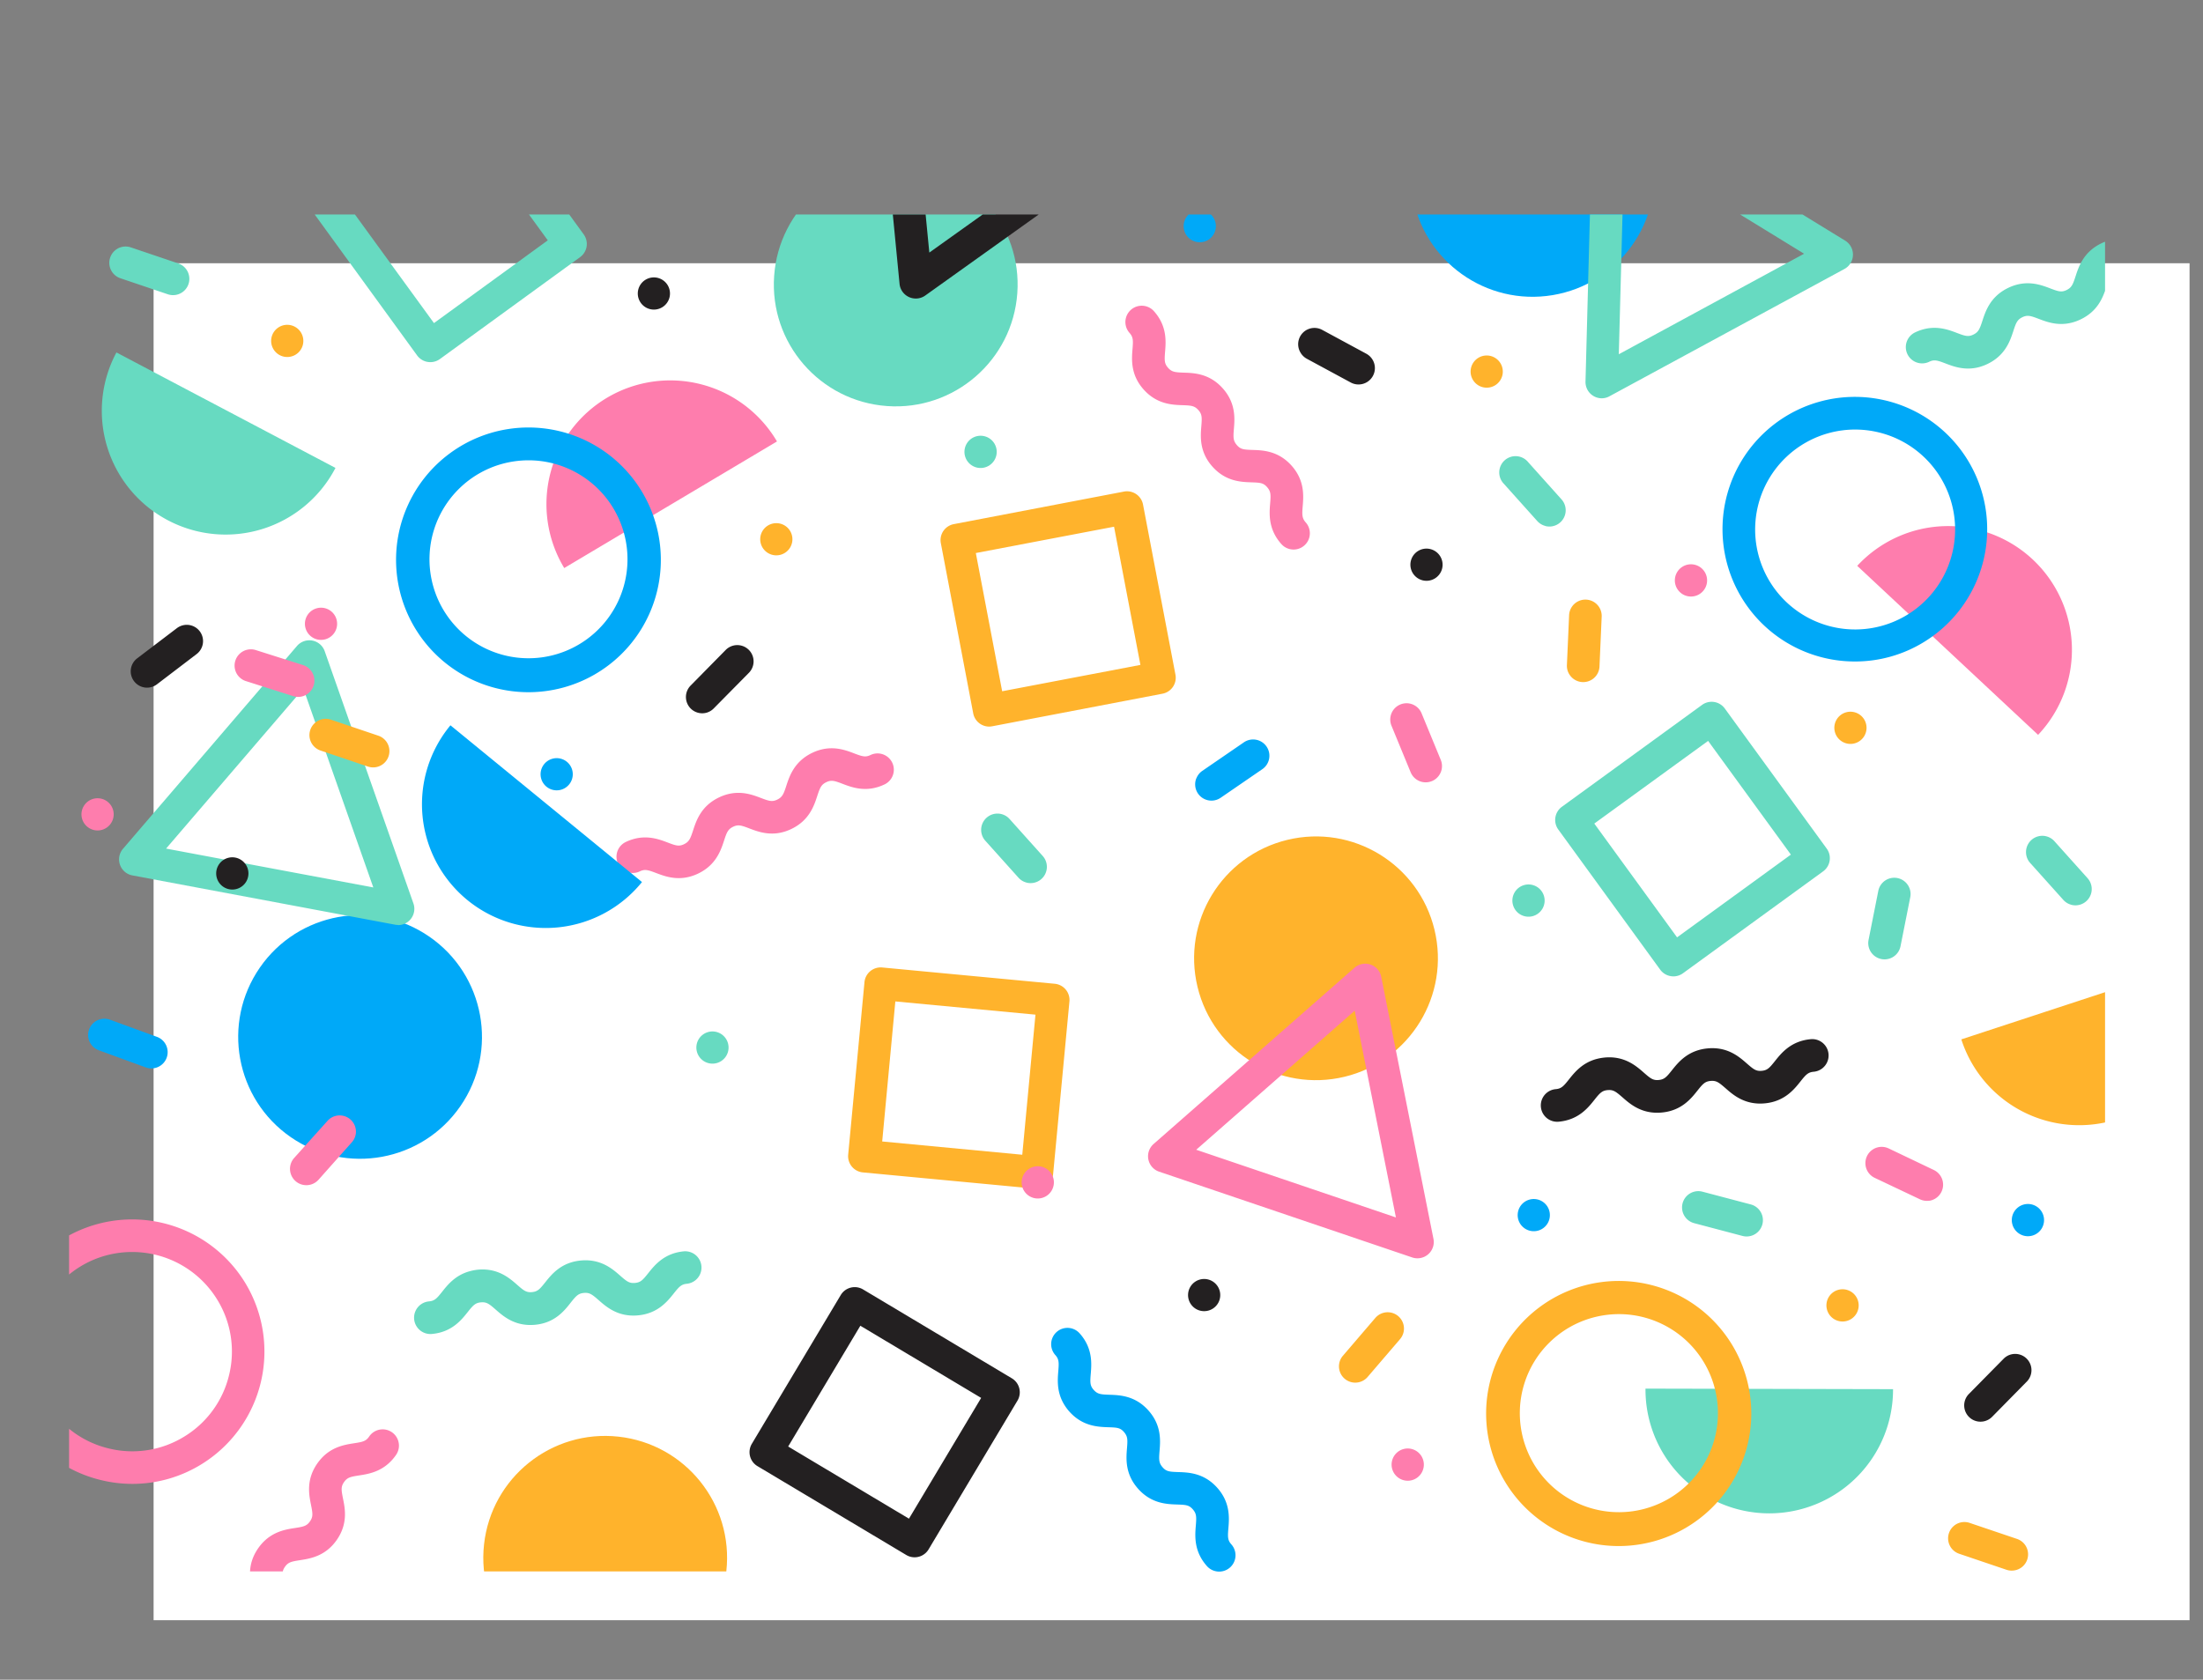 <svg xmlns="http://www.w3.org/2000/svg" xmlns:xlink="http://www.w3.org/1999/xlink" viewBox="0 0 811.53 618.92"><rect x="0" y="0" width="811.53" height="618.92" fill="#808080" stroke="none"/><defs><style>.cls-1{fill:none;}.cls-2{fill:#fff;}.cls-3{clip-path:url(#clip-path);}.cls-4{fill:#fe7dad;}.cls-5{fill:#00a9f8;}.cls-6{fill:#67dac1;}.cls-7{fill:#232021;}.cls-8{fill:#ffb32c;}</style><clipPath id="clip-path" transform="translate(56.58 97)"><rect class="cls-1" x="-31.13" y="-17.97" width="750" height="500"/></clipPath></defs><title>blue-wave</title><g id="BACKGROUND"><rect class="cls-2" x="56.58" y="97" width="750" height="500"/></g><g id="OBJECTS"><g class="cls-3"><path class="cls-4" d="M167,49.58a45.59,45.59,0,0,0-15.86,62.51c0,.08.09.15.13.22l78.36-46.64-.12-.23A45.61,45.61,0,0,0,167,49.58Z" transform="translate(56.58 97)"/><circle class="cls-5" cx="76.08" cy="285.06" r="44.9" transform="translate(-145.11 282.59) rotate(-55.35)"/><path class="cls-6" d="M90.05,243.82a6,6,0,0,1-1.11-.1L-7.83,225.56a6,6,0,0,1-4.55-3.91,6,6,0,0,1,1.11-5.9L52.84,141A6,6,0,0,1,63.05,143l32.66,92.88a6,6,0,0,1-5.66,8ZM4.6,215.68,80.94,230,55.18,156.73Z" transform="translate(56.58 97)"/><circle class="cls-5" cx="508.01" cy="-32.54" r="44.9" transform="translate(68.77 179.79) rotate(-9.43)"/><path class="cls-6" d="M533.48,49.76a6,6,0,0,1-6-6.16l2.61-98.42a6,6,0,0,1,3.14-5.12,6,6,0,0,1,6,.16L623.16-8.31A6,6,0,0,1,626-3a6,6,0,0,1-3.14,5.11L536.34,49A5.94,5.94,0,0,1,533.48,49.76Zm8.33-93.88-2.06,77.65L608-3.51Z" transform="translate(56.58 97)"/><path class="cls-7" d="M203.7,165.61a6,6,0,0,1-5.87-10l12.93-13.13a6,6,0,0,1,8.55,8.42L206.38,164A6,6,0,0,1,203.7,165.61Z" transform="translate(56.58 97)"/><path class="cls-7" d="M674.57,426.64a6,6,0,0,1-5.86-10l12.93-13.12a6,6,0,0,1,8.54,8.42l-12.92,13.13A6,6,0,0,1,674.57,426.64Z" transform="translate(56.58 97)"/><path class="cls-8" d="M82.44,185.56a6,6,0,0,1-3.5-.11l-17.45-5.9a6,6,0,0,1,3.84-11.37l17.45,5.9a6,6,0,0,1-.34,11.48Z" transform="translate(56.58 97)"/><path class="cls-6" d="M8.74,11.54a6,6,0,0,1-3.51-.11l-17.45-5.9A6,6,0,0,1-16-2.08,6,6,0,0,1-8.37-5.84L9.08.06a6,6,0,0,1-.34,11.48Z" transform="translate(56.58 97)"/><path class="cls-8" d="M686.06,481.52a6,6,0,0,1-3.5-.1l-17.45-5.91A6,6,0,1,1,669,464.15l17.44,5.9a6,6,0,0,1-.34,11.47Z" transform="translate(56.58 97)"/><path class="cls-6" d="M321.59,228.21a5.92,5.92,0,0,1-3-1.82l-12.3-13.71a6,6,0,0,1,8.94-8l12.29,13.71a6,6,0,0,1-5.94,9.83Z" transform="translate(56.58 97)"/><path class="cls-6" d="M706.49,236.4a6,6,0,0,1-3-1.82l-12.3-13.71a6,6,0,0,1,8.94-8l12.29,13.71a6,6,0,0,1-5.93,9.83Z" transform="translate(56.58 97)"/><path class="cls-6" d="M512.7,96.8a6,6,0,0,1-3-1.82L497.41,81.27a6,6,0,1,1,8.93-8L518.64,87a6,6,0,0,1-5.94,9.83Z" transform="translate(56.58 97)"/><path class="cls-4" d="M74.49,320.75A5.92,5.92,0,0,1,73,323.93L60.77,337.69a6,6,0,0,1-9-8L64.07,316a6,6,0,0,1,10.42,4.8Z" transform="translate(56.58 97)"/><path class="cls-5" d="M138.14,158.06A48.77,48.77,0,1,1,151,156.32,48.79,48.79,0,0,1,138.14,158.06Zm0-85.45a37.07,37.07,0,0,0-9.76,1.32,36.47,36.47,0,1,0,9.76-1.32Z" transform="translate(56.58 97)"/><path class="cls-4" d="M197.62,226c-5.25,1.44-9.52-.19-12.51-1.32s-4.14-1.5-6-.6a6,6,0,1,1-5.17-10.83c6.61-3.16,11.94-1.13,15.47.21,3,1.15,4.14,1.5,6,.6s2.32-2,3.32-5.06c1.17-3.59,2.93-9,9.55-12.17s11.94-1.14,15.47.21c3,1.14,4.15,1.49,6,.59s2.33-2,3.32-5.06c1.17-3.59,2.94-9,9.56-12.17s11.94-1.14,15.47.21c3,1.14,4.14,1.49,6,.59a6,6,0,0,1,5.17,10.83c-6.61,3.16-11.94,1.13-15.47-.21-3-1.15-4.14-1.5-6-.6s-2.32,2-3.32,5.07c-1.17,3.58-2.93,9-9.55,12.17s-11.95,1.13-15.47-.21c-3-1.15-4.15-1.5-6-.6s-2.32,2-3.31,5.07c-1.17,3.58-2.94,9-9.56,12.17A17.48,17.48,0,0,1,197.62,226Z" transform="translate(56.58 97)"/><path class="cls-6" d="M672.57,38.24c-5.25,1.43-9.52-.19-12.5-1.33s-4.15-1.5-6-.6a6,6,0,0,1-5.18-10.83c6.61-3.16,11.94-1.13,15.47.22,3,1.14,4.14,1.49,6,.59s2.32-2,3.32-5.06c1.17-3.59,2.93-9,9.55-12.17s11.94-1.13,15.47.21c3,1.15,4.15,1.5,6,.6s2.32-2,3.31-5.07c1.17-3.59,2.94-9,9.56-12.17s11.94-1.13,15.47.21c3,1.14,4.14,1.5,6,.6a6,6,0,0,1,8,2.82,6,6,0,0,1-2.83,8c-6.61,3.16-11.94,1.14-15.47-.21-3-1.14-4.14-1.5-6-.59s-2.32,2-3.32,5.06c-1.17,3.59-2.93,9-9.55,12.17s-11.94,1.14-15.47-.21c-3-1.14-4.15-1.49-6-.59s-2.32,2-3.31,5.06c-1.17,3.59-2.94,9-9.55,12.17A18.55,18.55,0,0,1,672.57,38.24Z" transform="translate(56.58 97)"/><path class="cls-4" d="M43.67,504.1c-3.85,3.84-8.37,4.54-11.52,5s-4.35.75-5.53,2.46a6,6,0,0,1-9.85-6.86c4.19-6,9.83-6.88,13.55-7.46,3.18-.49,4.35-.74,5.54-2.45s1-2.89.38-6c-.76-3.7-1.9-9.29,2.29-15.3s9.83-6.89,13.56-7.46c3.18-.49,4.34-.75,5.53-2.46s1-2.89.38-6c-.75-3.7-1.89-9.29,2.3-15.31s9.82-6.88,13.55-7.46c3.19-.49,4.35-.74,5.54-2.45a6,6,0,1,1,9.85,6.85c-4.19,6-9.83,6.89-13.56,7.46-3.18.49-4.34.75-5.53,2.46s-1,2.89-.39,6c.76,3.7,1.9,9.29-2.29,15.31s-9.83,6.88-13.56,7.46c-3.18.49-4.34.75-5.53,2.45s-1,2.89-.38,6c.75,3.7,1.89,9.29-2.3,15.31A17.18,17.18,0,0,1,43.67,504.1Z" transform="translate(56.58 97)"/><path class="cls-8" d="M325.4,341l-.56,0-63.56-6a6,6,0,0,1-5.41-6.54l6-63.56a6,6,0,0,1,6.53-5.41l63.56,6a6,6,0,0,1,5.41,6.53l-6,63.57a6,6,0,0,1-6,5.43Zm-57-17.4L320,328.49l4.86-51.62L273.24,272Z" transform="translate(56.58 97)"/><path class="cls-4" d="M64.62,127.7a5.93,5.93,0,1,1-8.1,2.22A5.94,5.94,0,0,1,64.62,127.7Z" transform="translate(56.58 97)"/><path class="cls-6" d="M208.81,283.84a5.93,5.93,0,1,1-8.09,2.22A5.93,5.93,0,0,1,208.81,283.84Z" transform="translate(56.58 97)"/><path class="cls-7" d="M31.93,219.67a5.94,5.94,0,1,1-8.09,2.22A5.93,5.93,0,0,1,31.93,219.67Z" transform="translate(56.58 97)"/><path class="cls-5" d="M151.43,183.14a5.93,5.93,0,1,1-8.1,2.22A5.94,5.94,0,0,1,151.43,183.14Z" transform="translate(56.58 97)"/><path class="cls-5" d="M693.39,347.41a5.94,5.94,0,1,1-8.09,2.22A5.94,5.94,0,0,1,693.39,347.41Z" transform="translate(56.58 97)"/><path class="cls-8" d="M232.34,96.55a5.93,5.93,0,1,1-8.1,2.22A5.94,5.94,0,0,1,232.34,96.55Z" transform="translate(56.58 97)"/><path class="cls-4" d="M692.2,109.13a45.6,45.6,0,0,0-64.45,2.18l-.17.19,66.62,62.27.18-.18A45.61,45.61,0,0,0,692.2,109.13Z" transform="translate(56.58 97)"/><circle class="cls-6" cx="273.4" cy="7.84" r="44.9" transform="translate(302.74 376.99) rotate(-85.93)"/><path class="cls-7" d="M280.79,13a6,6,0,0,1-6-5.42l-9.51-98a6,6,0,0,1,2.49-5.46,6,6,0,0,1,6-.58L363.39-55.7a6,6,0,0,1,3.49,4.88,6,6,0,0,1-2.48,5.46L284.28,11.88A6,6,0,0,1,280.79,13Zm-2.53-94.24,7.5,77.31L349-49.08Z" transform="translate(56.58 97)"/><path class="cls-7" d="M422.54,33a6,6,0,0,1,8-8.42l16.2,8.76A6,6,0,1,1,441,43.94l-16.2-8.76A6,6,0,0,1,422.54,33Z" transform="translate(56.58 97)"/><path class="cls-7" d="M11.46,133.28A6,6,0,0,1,15.86,144L1.21,155.17A6,6,0,0,1-7.2,154a6,6,0,0,1,1.14-8.41L8.58,134.46A6.08,6.08,0,0,1,11.46,133.28Z" transform="translate(56.58 97)"/><path class="cls-8" d="M521.51,151.47a5.94,5.94,0,0,1-.88-3.39l.81-18.4a6,6,0,1,1,12,.53l-.81,18.4a6,6,0,0,1-11.11,2.86Z" transform="translate(56.58 97)"/><path class="cls-5" d="M384.15,189.77a5.93,5.93,0,0,1,2.19-2.74l15.18-10.42a6,6,0,1,1,6.79,9.89l-15.19,10.43a6,6,0,0,1-9-7.16Z" transform="translate(56.58 97)"/><path class="cls-5" d="M-19.57,278.55a6,6,0,0,1,3.5.18l17.3,6.32a6,6,0,0,1,3.59,7.69,6,6,0,0,1-7.7,3.58L-20.18,290a6,6,0,0,1-3.58-7.69A6,6,0,0,1-19.57,278.55Z" transform="translate(56.58 97)"/><path class="cls-4" d="M654.13,345.42a6,6,0,0,1-3.47-.52L634,337a6,6,0,1,1,5.17-10.83l16.62,7.94a6,6,0,0,1-1.7,11.35Z" transform="translate(56.58 97)"/><path class="cls-5" d="M626.85,146.74a48.75,48.75,0,1,1,25.35-7.2h0A48.33,48.33,0,0,1,626.85,146.74Zm-.16-85.46a36.83,36.83,0,1,0,8.64,1A37,37,0,0,0,626.69,61.28Z" transform="translate(56.58 97)"/><path class="cls-4" d="M-7.79,449.77a48.8,48.8,0,0,1-11.47-1.37,48.39,48.39,0,0,1-30.16-21.92,48.77,48.77,0,0,1,16.09-67,48.78,48.78,0,0,1,67,16.09,48.77,48.77,0,0,1-16.09,67A48.36,48.36,0,0,1-7.79,449.77Zm-.15-85.44a36.49,36.49,0,0,0-19.12,5.4,36.75,36.75,0,0,0-12.12,50.48,36.42,36.42,0,0,0,22.73,16.52,36.44,36.44,0,0,0,27.75-4.39h0a36.46,36.46,0,0,0,16.52-22.73,36.48,36.48,0,0,0-4.39-27.75A36.75,36.75,0,0,0-7.94,364.33Z" transform="translate(56.58 97)"/><path class="cls-4" d="M362.82,44c-2.84-4.64-2.47-9.2-2.21-12.38s.28-4.4-1.1-5.95a6,6,0,1,1,9-8c4.87,5.47,4.41,11.15,4.1,14.91-.26,3.21-.28,4.4,1.1,5.95s2.57,1.67,5.79,1.78c3.77.12,9.47.31,14.35,5.78s4.42,11.16,4.11,14.92c-.27,3.21-.28,4.4,1.1,6s2.57,1.67,5.79,1.78c3.77.12,9.47.31,14.35,5.78s4.42,11.16,4.11,14.92c-.26,3.21-.28,4.4,1.1,6a6,6,0,1,1-8.95,8C410.54,98,411,92.27,411.31,88.51c.26-3.2.29-4.39-1.11-6s-2.57-1.67-5.78-1.78c-3.78-.12-9.48-.31-14.36-5.78s-4.41-11.16-4.1-14.92c.26-3.21.28-4.4-1.11-5.95s-2.57-1.67-5.78-1.78c-3.78-.12-9.47-.31-14.36-5.78A18.72,18.72,0,0,1,362.82,44Z" transform="translate(56.58 97)"/><path class="cls-5" d="M335.48,420.61c-2.85-4.64-2.47-9.19-2.21-12.37s.28-4.4-1.1-5.95a6,6,0,0,1,8.95-8c4.88,5.47,4.42,11.16,4.11,14.92-.27,3.21-.29,4.4,1.1,5.95s2.57,1.67,5.79,1.77c3.77.13,9.47.31,14.35,5.79s4.41,11.15,4.1,14.92c-.26,3.2-.28,4.4,1.11,6s2.57,1.67,5.79,1.78c3.77.12,9.47.31,14.35,5.78s4.42,11.16,4.11,14.92c-.27,3.21-.29,4.4,1.1,5.95a6,6,0,0,1-9,8c-4.87-5.47-4.41-11.16-4.1-14.92.26-3.21.28-4.4-1.11-6s-2.57-1.67-5.79-1.78c-3.77-.12-9.47-.31-14.35-5.79s-4.41-11.15-4.11-14.91c.27-3.21.28-4.4-1.1-6s-2.57-1.67-5.79-1.77c-3.77-.13-9.47-.31-14.35-5.79A16.85,16.85,0,0,1,335.48,420.61Z" transform="translate(56.58 97)"/><path class="cls-8" d="M307.82,170.73a6,6,0,0,1-5.89-4.88L290,103.13a6,6,0,0,1,4.77-7l62.71-12a6,6,0,0,1,7,4.77l11.95,62.71a6,6,0,0,1-4.77,7l-62.71,12A6.27,6.27,0,0,1,307.82,170.73Zm-4.93-63.95,9.7,50.93L363.52,148l-9.71-50.92Z" transform="translate(56.58 97)"/><path class="cls-4" d="M572.11,118.25a5.94,5.94,0,1,1-4.39-7.16A5.94,5.94,0,0,1,572.11,118.25Z" transform="translate(56.58 97)"/><path class="cls-6" d="M310.42,70.88A5.94,5.94,0,1,1,306,63.72,5.93,5.93,0,0,1,310.42,70.88Z" transform="translate(56.58 97)"/><path class="cls-7" d="M474.67,112.47a5.93,5.93,0,1,1-4.39-7.16A5.94,5.94,0,0,1,474.67,112.47Z" transform="translate(56.58 97)"/><path class="cls-7" d="M190.06,12.54a5.93,5.93,0,1,1-4.38-7.16A5.93,5.93,0,0,1,190.06,12.54Z" transform="translate(56.58 97)"/><circle class="cls-5" cx="385.38" cy="-13.67" r="5.94" transform="translate(74.15 199.17) rotate(-15.45)"/><path class="cls-8" d="M496.85,41.31a5.93,5.93,0,1,1-4.39-7.16A5.94,5.94,0,0,1,496.85,41.31Z" transform="translate(56.58 97)"/><path class="cls-8" d="M55,30a5.93,5.93,0,1,1-4.38-7.15A5.94,5.94,0,0,1,55,30Z" transform="translate(56.58 97)"/><path class="cls-6" d="M595.08,460.63a45.6,45.6,0,0,1-45.5-45.7v-.26l91.19.2c0,.08,0,.17,0,.26A45.61,45.61,0,0,1,595.08,460.63Z" transform="translate(56.58 97)"/><path class="cls-6" d="M5.25,94.7A45.6,45.6,0,0,1-13.81,33.09c0-.08.09-.15.13-.22L67,75.41l-.12.23A45.6,45.6,0,0,1,5.25,94.7Z" transform="translate(56.58 97)"/><path class="cls-5" d="M115.57,234.63a45.61,45.61,0,0,1-6.38-64.18l.17-.19L179.9,228l-.15.21A45.61,45.61,0,0,1,115.57,234.63Z" transform="translate(56.58 97)"/><path class="cls-8" d="M723.56,315.33A45.61,45.61,0,0,1,666,286.22c0-.08,0-.16-.08-.24l86.64-28.45.09.24A45.62,45.62,0,0,1,723.56,315.33Z" transform="translate(56.58 97)"/><circle class="cls-8" cx="428.2" cy="256.1" r="44.9" transform="translate(8.42 204.71) rotate(-13.58)"/><circle class="cls-8" cx="166.37" cy="477.02" r="44.9" transform="translate(-269.42 687.19) rotate(-83.72)"/><path class="cls-4" d="M465.56,366.65a5.83,5.83,0,0,1-1.93-.32l-93.24-31.61a6,6,0,0,1-2-10.2l74-64.94a6,6,0,0,1,9.84,3.34l19.24,96.56a6,6,0,0,1-5.88,7.17Zm-81.48-40,73.56,24.94-15.18-76.17Z" transform="translate(56.58 97)"/><path class="cls-6" d="M567.49,342.11a6,6,0,0,0,0,11.59l17.81,4.71a6,6,0,0,0,3.06-11.61l-17.81-4.7A6,6,0,0,0,567.49,342.11Z" transform="translate(56.58 97)"/><path class="cls-8" d="M453,386.75a6,6,0,0,0-2.95,1.88l-12,14a6,6,0,0,0,9.1,7.82l12-14a6,6,0,0,0-6.15-9.7Z" transform="translate(56.58 97)"/><path class="cls-6" d="M637,228.17a6,6,0,0,0-1.66,3.09l-3.59,18.07a6,6,0,0,0,11.77,2.34l3.59-18.07A6,6,0,0,0,637,228.17Z" transform="translate(56.58 97)"/><path class="cls-4" d="M57.94,150.06a6.05,6.05,0,0,0-2.88-2L37.5,142.49a6,6,0,0,0-3.64,11.43l17.56,5.59a6,6,0,0,0,6.52-9.45Z" transform="translate(56.58 97)"/><path class="cls-4" d="M474.49,186.48a6,6,0,0,0-.33-3.49l-7-17a6,6,0,1,0-11.1,4.55l7,17a6,6,0,0,0,11.43-1.06Z" transform="translate(56.58 97)"/><path class="cls-8" d="M539.67,472.68a48.84,48.84,0,1,1,13-1.75A49.08,49.08,0,0,1,539.67,472.68Zm.13-85.46a37,37,0,0,0-9.75,1.32,36.49,36.49,0,1,0,9.75-1.32Z" transform="translate(56.58 97)"/><path class="cls-7" d="M531.46,293.23c-5.24,1.44-8.09,5-10.08,7.51s-2.8,3.4-4.87,3.58a6,6,0,0,0,1.06,12c7.31-.65,10.86-5.12,13.2-8.07,2-2.52,2.81-3.4,4.88-3.58s3,.54,5.44,2.66c2.83,2.49,7.11,6.26,14.42,5.61s10.85-5.11,13.2-8.07c2-2.52,2.81-3.4,4.88-3.58s3,.54,5.44,2.66c2.83,2.49,7.12,6.26,14.42,5.61s10.86-5.11,13.21-8.07c2-2.52,2.8-3.4,4.88-3.58a6,6,0,0,0-1.07-12c-7.3.66-10.85,5.12-13.2,8.07-2,2.52-2.8,3.4-4.88,3.59s-3-.55-5.44-2.67c-2.84-2.49-7.12-6.26-14.42-5.6s-10.86,5.11-13.21,8.06c-2,2.52-2.81,3.4-4.88,3.59s-3-.55-5.43-2.67c-2.84-2.49-7.12-6.26-14.42-5.61A19,19,0,0,0,531.46,293.23Z" transform="translate(56.58 97)"/><path class="cls-6" d="M116.4,371.43c-5.25,1.44-8.09,5-10.08,7.51s-2.8,3.4-4.87,3.59a6,6,0,0,0,1.06,12c7.3-.65,10.86-5.11,13.2-8.07,2-2.51,2.81-3.4,4.88-3.58s3,.54,5.43,2.67c2.84,2.49,7.12,6.25,14.43,5.6S151.3,386,153.65,383c2-2.52,2.81-3.41,4.88-3.59s3,.54,5.44,2.67c2.83,2.49,7.12,6.25,14.42,5.6s10.86-5.11,13.21-8.06c2-2.52,2.8-3.4,4.88-3.59a6,6,0,0,0-1.07-11.95c-7.3.65-10.85,5.11-13.2,8.06-2,2.52-2.81,3.41-4.89,3.59s-3-.54-5.43-2.67c-2.84-2.49-7.12-6.25-14.43-5.6s-10.85,5.11-13.2,8.06c-2,2.52-2.81,3.4-4.88,3.59s-3-.54-5.43-2.67c-2.84-2.49-7.12-6.25-14.43-5.6A18.07,18.07,0,0,0,116.4,371.43Z" transform="translate(56.58 97)"/><path class="cls-6" d="M559.88,262.77a5.84,5.84,0,0,1-.93-.08A6,6,0,0,1,555,260.3l-37.54-51.64a6,6,0,0,1,1.32-8.38l51.63-37.54a6,6,0,0,1,8.38,1.32l37.55,51.63a6,6,0,0,1-1.32,8.38l-51.64,37.55A6,6,0,0,1,559.88,262.77Zm-29.16-56.31,30.49,41.93,41.93-30.49L572.65,176Z" transform="translate(56.58 97)"/><path class="cls-6" d="M102,36.44A6,6,0,0,1,97.1,34L59.56-17.67A6,6,0,0,1,60.88-26L112.51-63.6a6,6,0,0,1,8.39,1.33l37.54,51.63a6,6,0,0,1-1.32,8.38L105.48,35.29A6,6,0,0,1,102,36.44ZM72.79-19.87l30.49,41.92L145.21-8.44,114.72-50.36Z" transform="translate(56.58 97)"/><path class="cls-7" d="M280.34,476.82a6,6,0,0,1-3.08-.85l-54.81-32.74a6,6,0,0,1-2.07-8.23l32.75-54.81a6,6,0,0,1,8.22-2.07l54.81,32.75a6,6,0,0,1,2.07,8.23l-32.74,54.8a6,6,0,0,1-5.15,2.92ZM233.76,436l44.5,26.59,26.59-44.5-44.5-26.59Z" transform="translate(56.58 97)"/><path class="cls-4" d="M467.15,445.61a5.94,5.94,0,1,0-8.1,2.22A5.93,5.93,0,0,0,467.15,445.61Z" transform="translate(56.58 97)"/><path class="cls-4" d="M330.87,341.61a5.94,5.94,0,1,0-8.1,2.22A5.93,5.93,0,0,0,330.87,341.61Z" transform="translate(56.58 97)"/><path class="cls-4" d="M-15.48,206a5.92,5.92,0,0,0-2.22-8.09,5.93,5.93,0,0,0-8.09,2.22,5.93,5.93,0,0,0,2.22,8.09A5.92,5.92,0,0,0-15.48,206Z" transform="translate(56.58 97)"/><path class="cls-6" d="M511.64,237.79a5.94,5.94,0,1,0-8.1,2.21A5.94,5.94,0,0,0,511.64,237.79Z" transform="translate(56.58 97)"/><path class="cls-7" d="M392.15,383.14a5.93,5.93,0,1,0-8.09,2.21A5.94,5.94,0,0,0,392.15,383.14Z" transform="translate(56.58 97)"/><path class="cls-5" d="M513.58,353.67a5.93,5.93,0,1,0-8.09,2.22A5.93,5.93,0,0,0,513.58,353.67Z" transform="translate(56.58 97)"/><path class="cls-8" d="M627.33,386.94a5.94,5.94,0,1,0-8.1,2.22A5.94,5.94,0,0,0,627.33,386.94Z" transform="translate(56.58 97)"/><path class="cls-8" d="M630.23,174.11a5.93,5.93,0,1,0-8.09,2.22A5.92,5.92,0,0,0,630.23,174.11Z" transform="translate(56.58 97)"/></g></g></svg>